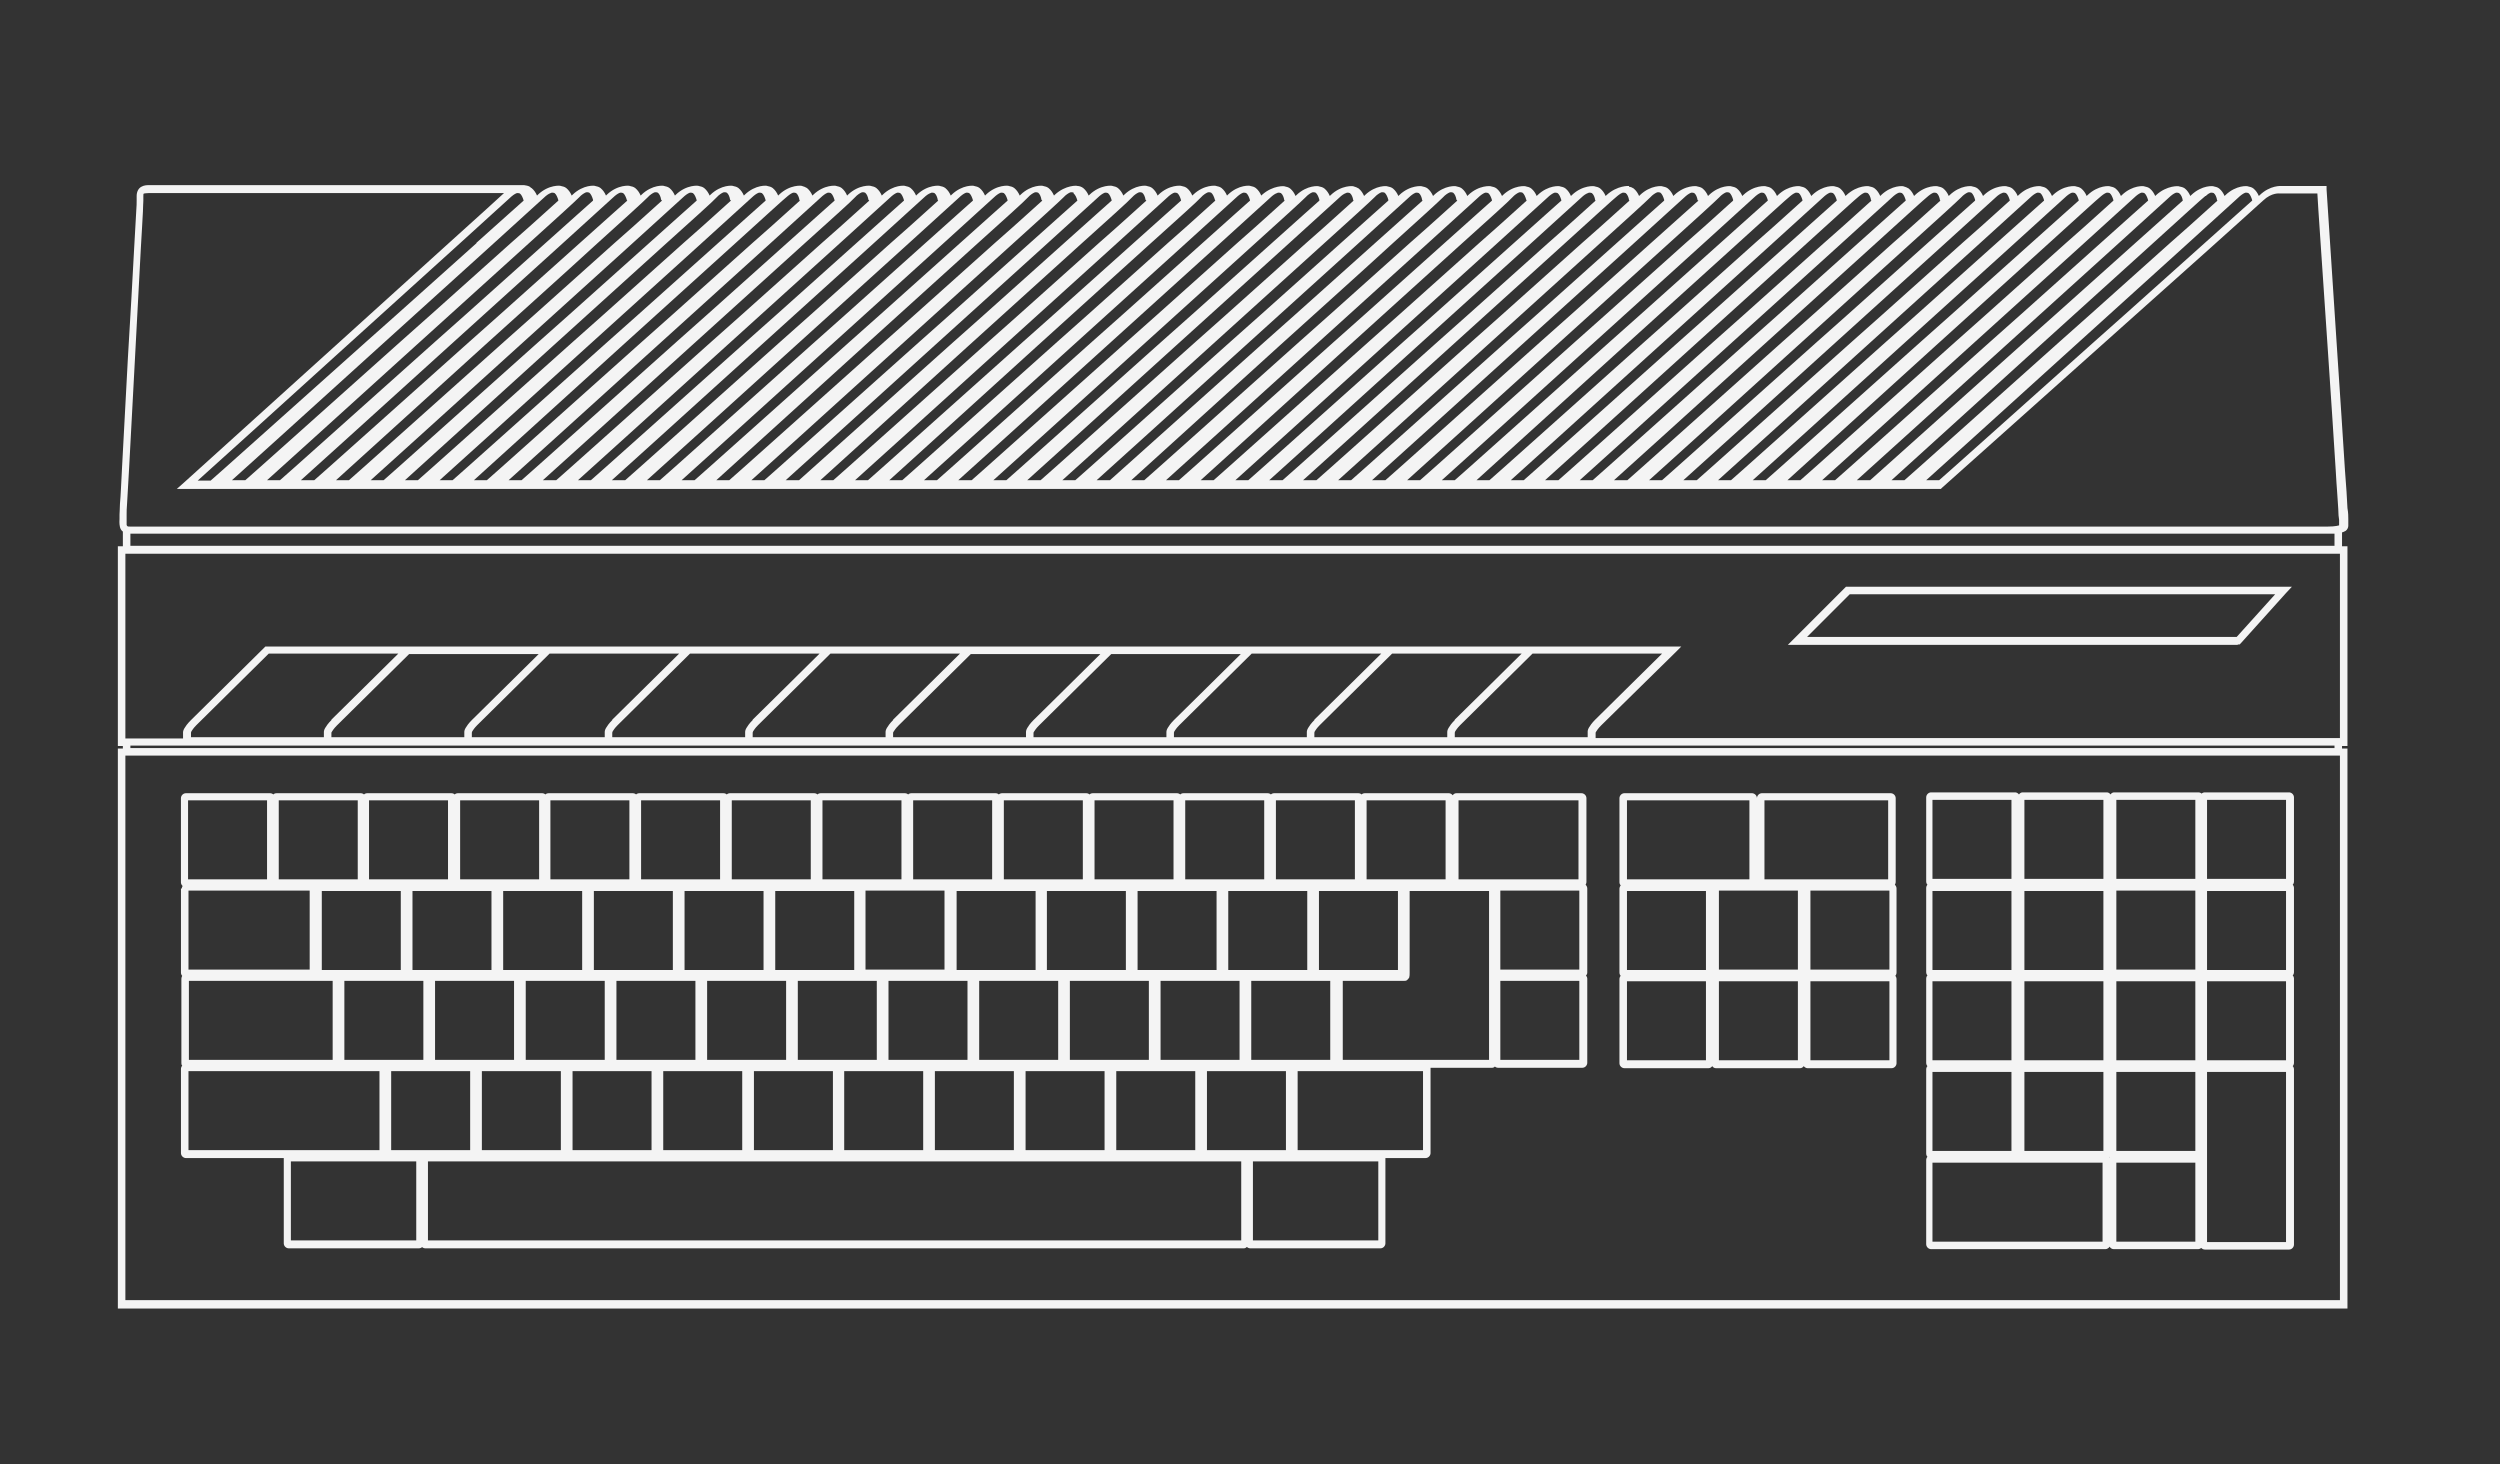<?xml version="1.0" encoding="UTF-8"?>
<svg id="Layer_3" xmlns="http://www.w3.org/2000/svg" version="1.1" xmlns:cc="http://creativecommons.org/ns#" xmlns:dc="http://purl.org/dc/elements/1.1/" xmlns:rdf="http://www.w3.org/1999/02/22-rdf-syntax-ns#" viewBox="0 0 598.2 350.3">
  <rect x="0" y="0" width="598.2" height="350.3" fill="#333333" stroke="none"/>
  <!-- Generator: Adobe Illustrator 29.1.0, SVG Export Plug-In . SVG Version: 2.1.0 Build 142)  -->
  <defs>
    <style>
      .st0 {
        fill: #f4f4f4;
      }
    </style>
  </defs>
  <path class="st0" d="M560.1,125.2s0,0,0,0c0,0,0,0,0,0Z"/>
  <path class="st0" d="M560.4,130.6v-3.2c.3-.1.6-.2.9-.4.4-.3.6-.8.6-1.2,0-.3,0-.5,0-.6,0-.2,0-.2,0-.3,0-.2,0-.4,0-.7,0-.6,0-1.5-.2-2.6-.1-2.2-.3-5.4-.6-9.1-.5-7.5-1.1-17.5-1.8-27.5-1.3-19.9-2.6-39.7-2.6-39.7v-.8h-10.7c-.2,0-2.8-.2-5.3,2.2l-.2.2c-.3-.7-.7-1.3-1.3-1.8-.4-.3-.8-.4-1.3-.5h0c0-.1-2.8-.4-5.4,2.1l-.2.2c-.3-.7-.7-1.3-1.3-1.8-.4-.3-.8-.4-1.3-.5h0c0-.1-2.8-.4-5.4,2.1l-.2.2c-.3-.7-.7-1.3-1.3-1.8-.4-.3-.9-.4-1.4-.5h0c0-.1-2.9-.3-5.5,2.1l-.2.2c-.3-.7-.7-1.3-1.3-1.8-.4-.3-.8-.4-1.3-.5h0c0-.1-2.8-.4-5.4,2.1l-.2.2c-.3-.7-.7-1.3-1.3-1.8-.4-.3-.8-.4-1.3-.5h0c0-.1-2.8-.4-5.4,2.1l-.2.2c-.3-.7-.7-1.3-1.3-1.8-.4-.3-.8-.4-1.3-.5h0c0-.1-2.9-.4-5.5,2.1l-.2.2c-.3-.7-.7-1.3-1.3-1.8-.4-.3-.8-.4-1.3-.5h0c0-.1-2.8-.4-5.4,2.1l-.2.2c-.3-.7-.7-1.3-1.3-1.8-.4-.3-.8-.4-1.3-.5h0c0-.1-2.9-.4-5.5,2.1l-.2.2c-.3-.7-.7-1.3-1.3-1.8-.4-.3-.8-.4-1.3-.5h0c0-.1-2.8-.4-5.4,2.1l-.2.2c-.3-.7-.7-1.3-1.3-1.8-.4-.3-.8-.4-1.3-.5h0c0-.1-2.9-.4-5.5,2.1l-.2.2c-.3-.7-.7-1.3-1.3-1.8-.3-.2-.8-.4-1.2-.5h0c0-.1-2.8-.4-5.4,2.1l-.2.2c-.3-.7-.7-1.3-1.3-1.8-.4-.3-.8-.4-1.3-.5h0c0-.1-2.8-.4-5.5,2.1l-.2.2c-.3-.7-.7-1.3-1.3-1.8-.4-.3-.8-.4-1.3-.5h0c0-.1-2.8-.4-5.4,2.1l-.2.2c-.3-.7-.7-1.3-1.3-1.8-.4-.3-.8-.4-1.3-.5h0c0-.1-2.8-.4-5.4,2.1l-.2.2c-.3-.7-.7-1.3-1.3-1.8-.4-.3-.8-.4-1.3-.5h0c0-.1-2.9-.4-5.5,2.1l-.2.2c-.3-.7-.7-1.3-1.3-1.8-.4-.3-.8-.4-1.3-.5h0c0-.1-2.8-.4-5.4,2.1l-.2.2c-.3-.7-.7-1.3-1.3-1.8-.4-.3-.8-.4-1.3-.5h0c0-.1-2.9-.4-5.5,2.1l-.2.2c-.3-.7-.7-1.3-1.3-1.8-.4-.3-.8-.4-1.3-.5h0c0-.1-2.8-.4-5.4,2.1l-.2.2c-.3-.7-.7-1.3-1.3-1.8-.3-.2-.7-.4-1.1-.4v-.2s-2.8-.2-5.4,2.2l-.2.2c-.3-.7-.7-1.3-1.3-1.8-.4-.3-.8-.4-1.3-.5h0c0-.1-2.9-.4-5.5,2.1l-.2.2c-.3-.7-.7-1.3-1.3-1.8-.4-.3-.8-.4-1.3-.5h0c0-.1-2.8-.4-5.4,2.1l-.2.2c-.3-.7-.7-1.3-1.3-1.8-.4-.3-.8-.4-1.3-.5h0c0-.1-2.9-.4-5.5,2.1l-.2.2c-.3-.7-.7-1.3-1.3-1.8-.4-.3-.8-.4-1.3-.5h0c0-.1-2.9-.4-5.5,2.1l-.2.2c-.3-.7-.7-1.3-1.3-1.8-.4-.3-.8-.4-1.3-.5h0c0-.1-2.8-.4-5.4,2.1l-.2.2c-.3-.7-.7-1.3-1.3-1.8-.4-.3-.8-.4-1.3-.5h0c0-.1-2.9-.4-5.5,2.1l-.2.2c-.3-.7-.7-1.3-1.3-1.8-.4-.3-.8-.4-1.3-.5h0c0-.1-2.8-.4-5.4,2.1l-.2.2c-.3-.7-.7-1.3-1.3-1.8-.3-.2-.8-.4-1.2-.5h0c0-.1-2.9-.4-5.5,2.1l-.2.2c-.3-.7-.7-1.3-1.3-1.8-.4-.3-.8-.4-1.3-.5h0c0-.1-2.8-.4-5.4,2.1l-.2.2c-.3-.7-.7-1.3-1.3-1.8-.4-.3-.8-.4-1.3-.5h0c0-.1-2.8-.3-5.4,2h0c0,0-.2.2-.2.2-.3-.7-.7-1.3-1.3-1.8-.4-.3-.8-.4-1.3-.5h0c0-.1-2.8-.4-5.4,2.1l-.2.2c-.3-.7-.7-1.3-1.3-1.8-.4-.3-.8-.4-1.3-.5h0c0-.1-2.9-.4-5.5,2.1l-.2.2c-.3-.7-.7-1.3-1.3-1.8-.4-.3-.8-.4-1.3-.5h0c0-.1-2.9-.4-5.5,2.1l-.2.2c-.3-.7-.7-1.3-1.3-1.8-.4-.3-.8-.4-1.3-.5h0c0-.1-2.8-.4-5.4,2.1l-.2.2c-.3-.7-.7-1.3-1.3-1.8-.4-.3-.8-.4-1.3-.5h0c0-.1-2.9-.4-5.5,2.1l-.2.2c-.3-.7-.7-1.3-1.3-1.8-.4-.3-.9-.5-1.4-.5h0c0-.1-2.8-.3-5.4,2.1l-.2.2c-.3-.7-.7-1.3-1.3-1.8-.4-.3-.8-.4-1.3-.5h0c0-.1-2.8-.4-5.4,2.1l-.2.2c-.3-.7-.7-1.3-1.3-1.8-.4-.3-.8-.4-1.3-.5h0c0-.1-2.9-.4-5.5,2.1l-.2.2c-.3-.7-.7-1.3-1.3-1.8-.4-.3-.8-.4-1.3-.5h0c0-.1-2.8-.4-5.4,2.1l-.2.2c-.3-.7-.7-1.3-1.3-1.8-.4-.3-.8-.4-1.3-.5h0c0-.1-2.9-.4-5.5,2.1l-.2.2c-.3-.7-.7-1.3-1.3-1.8-.4-.3-.8-.4-1.3-.5h0c0-.1-2.8-.4-5.4,2.1l-.2.2c-.3-.7-.7-1.3-1.3-1.8-.4-.3-.8-.4-1.3-.5h0c0-.1-2.9-.4-5.5,2.1l-.2.2c-.3-.7-.7-1.3-1.3-1.8-.4-.3-.8-.4-1.3-.5h0c0-.1-2.9-.4-5.5,2.1l-.2.2c-.3-.7-.7-1.3-1.3-1.8-.3-.2-.8-.4-1.2-.5h0c0-.1-2.9-.4-5.5,2.1l-.2.2c-.3-.7-.7-1.3-1.3-1.8-.4-.3-.8-.4-1.3-.5h0c0-.1-2.8-.4-5.4,2.1l-.2.2c-.3-.7-.7-1.3-1.3-1.8-.4-.3-.8-.4-1.3-.5h0c0-.1-2.8-.4-5.4,2.1l-.2.2c-.3-.7-.7-1.3-1.3-1.8-.4-.3-.8-.4-1.3-.5h0c0-.1-2.9-.4-5.5,2.1l-.2.2c-.3-.7-.7-1.3-1.3-1.8-.4-.3-.8-.4-1.3-.5h0c0-.1-2.8-.4-5.4,2.1l-.2.2c-.3-.7-.7-1.3-1.3-1.8-.4-.3-.8-.4-1.3-.5h0c0-.1-2.9-.4-5.5,2.1l-.2.2c-.3-.7-.7-1.3-1.3-1.8-.4-.3-.8-.4-1.3-.5h0c0-.1-2.8-.4-5.4,2.1l-.2.2c-.3-.7-.7-1.3-1.3-1.8-.4-.3-.8-.4-1.3-.5h0c0-.1-2.9-.4-5.5,2.1l-.2.2c-.3-.7-.7-1.3-1.3-1.8-.1,0-.3-.2-.4-.3h0c-.5-.3-.9-.3-1.4-.4-.5,0-1.2,0-2,0-1.5,0-3.4,0-5.5,0H35.8c-.7,0-1.3,0-2,.4-.7.4-1.1,1.2-1.1,2.2,0,0,0,.4,0,1,0,.6,0,1.5-.1,2.6-.1,2.2-.3,5.2-.5,8.9-.4,7.2-.9,16.8-1.5,26.3-.5,9.5-1,19-1.4,26.2-.2,3.6-.3,6.6-.5,8.7,0,1.1-.1,1.9-.1,2.5,0,.3,0,.5,0,.7,0,.2,0,.2,0,.3,0,.3-.1,1.1.1,2,.1.4.3.8.7,1.1v3.5h-1.2v47.8h1.2v.6h-1.2v134h533.5v-134h-1.3v-.6h1.3v-47.8h-1.3ZM538.9,48c-1.5,1.3-4.9,4.4-11.3,10.1-7.3,6.5-16.8,15.1-26.3,23.5-18.8,16.8-37,33.1-37.3,33.3h-3.1c1.6-1.4,17.7-16,35.7-32.3,9.4-8.5,18.9-17.1,26.3-23.8,7.3-6.6,12.4-11.3,13.1-11.9.6-.5,1-.7,1.3-.8.3,0,.5,0,.7.1.4.3.7,1,.9,1.7ZM530.6,48c-1.5,1.3-4.9,4.5-11.3,10.1-7.3,6.5-16.8,15.1-26.3,23.5-18.8,16.8-37,33.1-37.3,33.3h-3.1c1.6-1.4,17.6-16,35.6-32.3,9.4-8.5,18.9-17.1,26.3-23.8,7.3-6.6,12.4-11.3,13.2-11.9h.1c.5-.5.9-.7,1.2-.8.3,0,.5,0,.7.1.4.3.7,1,.8,1.7ZM521.5,46.3c.4.3.7,1,.8,1.7-1.5,1.3-4.9,4.4-11.3,10.1-7.3,6.5-16.8,15.1-26.3,23.5-18.8,16.8-37,33.1-37.2,33.3h-3.2c1.6-1.4,17.7-16,35.7-32.3,9.4-8.5,18.9-17.1,26.3-23.8,7.3-6.6,12.4-11.3,13.1-11.9.6-.5,1-.7,1.3-.8.3,0,.5,0,.7.1ZM514,48c-1.5,1.3-4.9,4.4-11.3,10.1-7.3,6.5-16.8,15.1-26.3,23.5-18.8,16.8-37,33.1-37.3,33.3h-3.1c1.6-1.4,17.7-16,35.7-32.3,9.4-8.5,18.9-17.1,26.3-23.8,7.3-6.6,12.4-11.3,13.1-11.9.6-.5,1-.7,1.3-.8.3,0,.5,0,.7.1.4.3.7,1,.9,1.7ZM505.7,48c-1.5,1.3-4.9,4.5-11.3,10.1-7.3,6.5-16.8,15.1-26.3,23.5-18.8,16.8-37,33.1-37.3,33.3h-3.1c1.6-1.4,17.6-16,35.6-32.3,9.4-8.5,18.9-17.1,26.3-23.8,7.3-6.6,12.4-11.3,13.2-11.9.6-.5,1-.7,1.3-.8.3,0,.5,0,.7.1.4.3.7,1,.9,1.7ZM497.4,48c-1.5,1.3-4.9,4.4-11.3,10.1-7.3,6.5-16.8,15.1-26.3,23.5-18.8,16.8-37,33.1-37.3,33.3h-3.1c1.6-1.4,17.7-16,35.7-32.3,9.4-8.5,18.9-17.1,26.3-23.8,7.3-6.6,12.4-11.3,13.1-11.9.6-.5,1-.7,1.3-.8.3,0,.5,0,.7.1.4.3.7,1,.9,1.7ZM489.1,48c-1.5,1.3-4.9,4.4-11.3,10.1-7.3,6.5-16.8,15.1-26.3,23.5-18.8,16.8-37,33.1-37.3,33.3h-3.1c1.6-1.4,17.7-16,35.7-32.3,9.4-8.5,18.9-17.1,26.3-23.8,7.3-6.6,12.4-11.3,13.1-11.9.6-.5,1-.7,1.3-.8.3,0,.5,0,.7.1.4.3.7,1,.9,1.7ZM480.9,48c-1.5,1.3-4.9,4.5-11.3,10.1-7.3,6.5-16.8,15.1-26.3,23.5-18.8,16.8-37,33.1-37.3,33.3h-3.2c1.6-1.4,17.7-16,35.7-32.3,9.4-8.5,18.9-17.1,26.3-23.8,7.3-6.6,12.4-11.3,13.1-11.9.6-.5,1.1-.7,1.4-.8.3,0,.5,0,.7.1.4.3.7,1,.9,1.7ZM472.6,48c-1.5,1.3-4.9,4.4-11.3,10.1-7.3,6.5-16.8,15.1-26.3,23.5-18.8,16.8-37,33.1-37.3,33.3h-3.1c1.6-1.4,17.7-16,35.7-32.3,9.4-8.5,18.9-17.1,26.3-23.8,7.1-6.4,11.7-10.6,12.7-11.6l.4-.4c.6-.5,1-.7,1.3-.8.3,0,.5,0,.7.1.4.3.7,1,.9,1.7ZM464.3,48c-1.5,1.3-4.9,4.5-11.3,10.1-7.3,6.5-16.8,15.1-26.3,23.5-18.8,16.8-37,33.1-37.3,33.3h-3.2c1.6-1.4,17.7-16,35.7-32.3,9.4-8.5,18.9-17.1,26.3-23.8,7.3-6.6,12.4-11.3,13.2-11.9.6-.5,1-.7,1.3-.8.3,0,.5,0,.7.1.4.3.7,1,.8,1.7ZM456,48c-1.5,1.3-4.9,4.4-11.3,10.1-7.3,6.5-16.8,15.1-26.3,23.5-18.8,16.8-37,33.1-37.3,33.3h-3.1c1.6-1.4,17.7-16,35.7-32.3,9.4-8.5,18.9-17.1,26.3-23.8,7.3-6.6,12.4-11.3,13.1-11.9.6-.5,1-.7,1.3-.8.3,0,.5,0,.7.1.4.3.7,1,.9,1.7ZM447.8,48c-1.5,1.3-4.9,4.5-11.3,10.1-7.3,6.5-16.8,15.1-26.3,23.5-18.8,16.8-37,33.1-37.3,33.3h-3.2c1.6-1.4,17.7-16,35.7-32.3,9.4-8.5,18.9-17.1,26.3-23.8,7.3-6.6,12.4-11.3,13.2-11.9.6-.5,1-.7,1.3-.8.3,0,.5,0,.7.1.4.3.7,1,.8,1.7ZM439.5,48c-1.5,1.3-4.9,4.4-11.3,10.1-7.3,6.5-16.8,15.1-26.3,23.5-18.8,16.8-37,33.1-37.3,33.3h-3.1c1.6-1.4,17.7-16,35.7-32.3,9.4-8.5,18.9-17.1,26.3-23.8,7.3-6.6,12.4-11.3,13.1-11.9.6-.5,1-.7,1.3-.8.3,0,.5,0,.7.1.4.3.7,1,.9,1.7ZM431.3,48c-1.5,1.3-4.9,4.5-11.3,10.1-7.3,6.5-16.8,15.1-26.3,23.5-18.8,16.8-37,33.1-37.3,33.3h-3.1c1.6-1.4,17.6-16,35.6-32.3,9.4-8.5,18.9-17.1,26.3-23.8,7.3-6.6,12.4-11.3,13.2-11.9.6-.5,1-.7,1.3-.8.3,0,.5,0,.7.1.4.3.7,1,.9,1.7ZM423,48c-1.5,1.3-4.9,4.4-11.3,10.1-7.3,6.5-16.8,15.1-26.3,23.5-18.8,16.8-37,33.1-37.3,33.3h-3.1c1.6-1.4,17.7-16,35.7-32.3,9.4-8.5,18.9-17.1,26.3-23.8,7.3-6.6,12.4-11.3,13.1-11.9.6-.5,1-.7,1.3-.8.3,0,.5,0,.7.1.4.3.7,1,.9,1.7ZM414.7,48c-1.5,1.3-4.9,4.5-11.3,10.1-7.3,6.5-16.8,15.1-26.3,23.5-18.8,16.8-37,33.1-37.3,33.3h-3.1c1.6-1.4,17.7-16,35.7-32.3,9.4-8.5,18.9-17.1,26.3-23.8,7.1-6.4,11.7-10.6,12.7-11.6l.4-.4c.6-.5,1-.7,1.3-.8.3,0,.5,0,.7.1.4.3.7,1,.9,1.7ZM406.4,48c-1.5,1.3-4.9,4.4-11.3,10.1-7.3,6.5-16.8,15.1-26.3,23.5-18.8,16.8-37,33.1-37.3,33.3h-3.2c1.6-1.4,17.7-16,35.7-32.3,9.4-8.5,18.9-17.1,26.3-23.8,7.3-6.6,12.4-11.3,13.1-11.9.6-.5,1-.7,1.3-.8.3,0,.5,0,.7.1.4.3.7,1,.8,1.7ZM398.2,48c-1.5,1.3-4.9,4.4-11.3,10.1-7.3,6.5-16.8,15.1-26.3,23.5-18.8,16.8-37,33.1-37.3,33.3h-3.1c1.6-1.4,17.7-16,35.7-32.3,9.4-8.5,18.9-17.1,26.3-23.8,7.1-6.4,11.7-10.6,12.7-11.6l.4-.4c.6-.5,1-.7,1.3-.8.3,0,.5,0,.7.1.4.3.7,1,.9,1.7ZM389.9,48c-1.5,1.3-4.9,4.5-11.3,10.1-7.3,6.5-16.8,15.1-26.3,23.5-18.8,16.8-37,33.1-37.3,33.3h-3.2c1.6-1.4,17.7-16,35.7-32.3,9.4-8.5,18.9-17.1,26.3-23.8,7.3-6.6,12.4-11.3,13.2-11.9.6-.5,1-.7,1.3-.8.3,0,.5,0,.7.1.4.3.7,1,.8,1.7ZM381.8,48c-1.5,1.3-4.9,4.5-11.3,10.1-7.3,6.5-16.8,15.1-26.3,23.5-18.8,16.8-37,33.1-37.3,33.3h-3.2c1.6-1.4,17.7-16,35.7-32.3,9.4-8.5,18.9-17.1,26.3-23.8,7.3-6.6,12.4-11.3,13.1-11.9.6-.5,1.1-.7,1.4-.8.3,0,.5,0,.7.1.4.3.7,1,.8,1.7ZM373.6,48c-1.5,1.3-4.9,4.4-11.3,10.1-7.3,6.5-16.8,15.1-26.3,23.5-18.8,16.8-37,33.1-37.3,33.3h-3.1c1.6-1.4,17.7-16,35.7-32.3,9.4-8.5,18.9-17.1,26.3-23.8,7.3-6.6,12.4-11.3,13.1-11.9.6-.5,1-.7,1.3-.8.3,0,.5,0,.7.1.4.3.7,1,.9,1.7ZM365.3,48c-1.5,1.3-4.9,4.5-11.3,10.1-7.3,6.5-16.8,15.1-26.3,23.5-18.8,16.8-37,33.1-37.3,33.3h-3.1c1.6-1.4,17.6-16,35.6-32.3,9.4-8.5,18.9-17.1,26.3-23.8,7.1-6.4,11.8-10.6,12.7-11.6l.4-.4c.6-.5,1-.7,1.3-.8.3,0,.5,0,.7.1.4.3.7,1,.9,1.7ZM357,48c-1.5,1.3-4.9,4.4-11.3,10.1-7.3,6.5-16.8,15.1-26.3,23.5-18.8,16.8-37,33.1-37.3,33.3h-3.1c1.6-1.4,17.7-16,35.7-32.3,9.4-8.5,18.9-17.1,26.3-23.8,7.3-6.6,12.4-11.3,13.1-11.9.6-.5,1-.7,1.3-.8.3,0,.5,0,.7.1.4.3.7,1,.9,1.7ZM348.7,48c-1.5,1.3-4.9,4.5-11.3,10.1-7.3,6.5-16.8,15.1-26.3,23.5-18.8,16.8-37,33.1-37.3,33.3h-3.1c1.6-1.4,17.6-16,35.6-32.3,9.4-8.5,19-17.1,26.3-23.8,7.1-6.4,11.7-10.6,12.7-11.6l.4-.4c.6-.5,1-.7,1.3-.8.3,0,.5,0,.7.1.4.3.7,1,.8,1.7ZM340.4,48c-1.5,1.3-4.9,4.4-11.3,10.1-7.3,6.5-16.8,15.1-26.3,23.5-18.8,16.8-37,33.1-37.2,33.3h-3.2c1.6-1.4,17.7-16,35.7-32.3,9.4-8.5,18.9-17.1,26.3-23.8,7.3-6.6,12.4-11.3,13.1-11.9.6-.5,1-.7,1.3-.8.3,0,.5,0,.7.1.4.3.7,1,.8,1.7ZM332.2,48c-1.5,1.3-4.9,4.4-11.3,10.1-7.3,6.5-16.8,15.1-26.3,23.5-18.8,16.8-37,33.1-37.3,33.3h-3.1c1.6-1.4,17.7-16,35.7-32.3,9.4-8.5,18.9-17.1,26.3-23.8,7.1-6.4,11.7-10.6,12.7-11.6l.4-.4c.6-.5,1-.7,1.3-.8.3,0,.5,0,.7.1.4.3.7,1,.9,1.7ZM323.9,48c-1.5,1.3-4.9,4.5-11.3,10.1-7.3,6.5-16.8,15.1-26.3,23.5-18.8,16.8-37,33.1-37.3,33.3h-3.2c1.6-1.4,17.7-16,35.7-32.3,9.4-8.5,18.9-17.1,26.3-23.8,7.3-6.6,12.4-11.3,13.1-11.9.6-.5,1.1-.7,1.4-.8.3,0,.5,0,.7.1.4.3.7,1,.8,1.7ZM315.7,48c-1.5,1.3-4.9,4.4-11.3,10.1-7.3,6.5-16.8,15.1-26.3,23.5-18.8,16.8-37,33.1-37.3,33.3h-3.1c1.6-1.4,17.7-16,35.7-32.3,9.4-8.5,18.9-17.1,26.3-23.8,7.1-6.4,11.7-10.6,12.7-11.6l.4-.4c.6-.5,1-.7,1.3-.8.3,0,.5,0,.7.1.4.3.7,1,.9,1.7ZM307.4,48c-1.5,1.3-4.9,4.5-11.3,10.1-7.3,6.5-16.8,15.1-26.3,23.5-18.8,16.8-37,33.1-37.3,33.3h-3.2c1.6-1.4,17.7-16,35.7-32.3,9.4-8.5,18.9-17.1,26.3-23.8,7.3-6.6,12.4-11.3,13.1-11.9.6-.5,1.1-.7,1.4-.8.3,0,.5,0,.7.1.4.3.7,1,.8,1.7ZM299.1,48c-1.5,1.3-4.9,4.4-11.3,10.1-7.3,6.5-16.8,15.1-26.3,23.5-18.8,16.8-37,33.1-37.3,33.3h-3.1c1.6-1.4,17.7-16,35.7-32.3,9.4-8.5,18.9-17.1,26.3-23.8,7.3-6.6,12.4-11.3,13.1-11.9.6-.5,1-.7,1.3-.8.3,0,.5,0,.7.1.4.3.7,1,.9,1.7ZM290.8,48c-1.5,1.3-4.9,4.5-11.3,10.1-7.3,6.5-16.8,15.1-26.3,23.5-18.8,16.8-37,33.1-37.3,33.3h-3.1c1.6-1.4,17.6-16,35.6-32.3,9.4-8.5,18.9-17.1,26.3-23.8,7.1-6.4,11.8-10.6,12.7-11.6l.4-.4c.6-.5,1-.7,1.3-.8.3,0,.5,0,.7.1.4.3.7,1,.9,1.7ZM282.6,48c-1.5,1.3-4.9,4.4-11.3,10.1-7.3,6.5-16.8,15.1-26.3,23.5-18.8,16.8-37,33.1-37.3,33.3h-3.1c1.6-1.4,17.7-16,35.7-32.3,9.4-8.5,18.9-17.1,26.3-23.8,7.3-6.6,12.4-11.3,13.1-11.9.6-.5,1-.7,1.3-.8.3,0,.5,0,.7.1.4.3.7,1,.9,1.7ZM274.3,48c-1.5,1.3-4.9,4.5-11.3,10.1-7.3,6.5-16.8,15.1-26.3,23.5-18.8,16.8-37,33.1-37.3,33.3h-3.1c1.6-1.4,17.6-16,35.6-32.3,9.4-8.5,18.9-17.1,26.3-23.8,7.1-6.4,11.8-10.6,12.7-11.6l.4-.4c.6-.5,1-.7,1.3-.8.3,0,.5,0,.7.1.4.3.7,1,.8,1.7ZM266,48c-1.5,1.3-4.9,4.4-11.3,10.1-7.3,6.5-16.8,15.1-26.3,23.5-18.8,16.8-37,33.1-37.2,33.3h-3.2c1.6-1.4,17.7-16,35.7-32.3,9.4-8.5,18.9-17.1,26.3-23.8,7.3-6.6,12.4-11.3,13.1-11.9.6-.5,1-.7,1.3-.8.3,0,.5,0,.7.1.4.3.7,1,.9,1.7ZM256.9,46.3c.4.3.7,1,.9,1.7-1.5,1.3-4.9,4.4-11.3,10.1-7.3,6.5-16.8,15.1-26.3,23.5-18.8,16.8-37,33.1-37.3,33.3h-3.1c1.6-1.4,17.7-16,35.7-32.3,9.4-8.5,18.9-17.1,26.3-23.8,7.1-6.4,11.7-10.6,12.7-11.6l.4-.4c.6-.5,1-.7,1.3-.8.3,0,.5,0,.7.1ZM249.4,48c-1.5,1.3-4.9,4.5-11.3,10.1-7.3,6.5-16.8,15.1-26.3,23.5-18.8,16.8-37,33.1-37.3,33.3h-3.1c1.6-1.4,17.6-16,35.6-32.3,9.4-8.5,18.9-17.1,26.3-23.8,7.1-6.4,11.8-10.6,12.7-11.6l.4-.4c.6-.5,1-.7,1.3-.8.3,0,.5,0,.7.1.4.3.7,1,.8,1.7ZM241.1,48c-1.5,1.3-4.9,4.4-11.3,10.1-7.3,6.5-16.8,15.1-26.3,23.5-18.8,16.8-37,33.1-37.3,33.3h-3.1c1.6-1.4,17.7-16,35.7-32.3,9.4-8.5,18.9-17.1,26.3-23.8,7.3-6.6,12.4-11.3,13.1-11.9.6-.5,1-.7,1.3-.8.3,0,.5,0,.7.1.4.3.7,1,.9,1.7ZM232.8,48c-1.5,1.3-4.9,4.4-11.3,10.1-7.3,6.5-16.8,15.1-26.3,23.5-18.8,16.8-37,33.1-37.3,33.3h-3.1c1.6-1.4,17.7-16,35.7-32.3,9.4-8.5,18.9-17.1,26.3-23.8,7.3-6.6,12.4-11.3,13.1-11.9.6-.5,1-.7,1.3-.8.3,0,.5,0,.7.1.4.3.7,1,.9,1.7ZM224.5,48c-1.5,1.3-4.9,4.5-11.3,10.1-7.3,6.5-16.8,15.1-26.3,23.5-18.8,16.8-37,33.1-37.3,33.3h-3.2c1.6-1.4,17.7-16,35.7-32.3,9.4-8.5,18.9-17.1,26.3-23.8,7.3-6.6,12.4-11.3,13.1-11.9.6-.5,1.1-.7,1.4-.8.3,0,.5,0,.7.1.4.3.7,1,.8,1.7ZM216.3,48c-1.5,1.3-4.9,4.4-11.3,10.1-7.3,6.5-16.8,15.1-26.3,23.5-18.8,16.8-37,33.1-37.3,33.3h-3.1c1.6-1.4,17.7-16,35.7-32.3,9.4-8.5,18.9-17.1,26.3-23.8,7.3-6.6,12.4-11.3,13.1-11.9.6-.5,1-.7,1.3-.8.3,0,.5,0,.7.1.4.3.7,1,.9,1.7ZM208,48c-1.5,1.3-4.9,4.5-11.3,10.1-7.3,6.5-16.8,15.1-26.3,23.5-18.8,16.8-37,33.1-37.3,33.3h-3.2c1.6-1.4,17.7-16,35.7-32.3,9.4-8.5,18.9-17.1,26.3-23.8,7.1-6.4,11.8-10.6,12.7-11.6l.4-.4c.6-.5,1-.7,1.3-.8.3,0,.5,0,.7.1.4.3.7,1,.8,1.7ZM199.7,48c-1.5,1.3-4.9,4.4-11.3,10.1-7.3,6.5-16.8,15.1-26.3,23.5-18.8,16.8-37,33.1-37.3,33.3h-3.1c1.6-1.4,17.7-16,35.7-32.3,9.4-8.5,18.9-17.1,26.3-23.8,7.3-6.6,12.4-11.3,13.1-11.9.6-.5,1-.7,1.3-.8.3,0,.5,0,.7.1.4.3.7,1,.9,1.7ZM191.4,48c-1.5,1.3-4.9,4.5-11.3,10.1-7.3,6.5-16.8,15.1-26.3,23.5-18.8,16.8-37,33.1-37.3,33.3h-3.1c1.6-1.4,17.6-16,35.6-32.3,9.4-8.5,18.9-17.1,26.3-23.8,7.3-6.6,12.4-11.3,13.2-11.9.6-.5,1-.7,1.3-.8.3,0,.5,0,.7.1.4.3.7,1,.8,1.7ZM183.2,48c-1.5,1.3-4.9,4.4-11.3,10.1-7.3,6.5-16.8,15.1-26.3,23.5-18.8,16.8-37,33.1-37.3,33.3h-3.1c1.6-1.4,17.7-16,35.7-32.3,9.4-8.5,18.9-17.1,26.3-23.8,7.3-6.6,12.4-11.3,13.1-11.9.6-.5,1-.7,1.3-.8.3,0,.5,0,.7.1.4.3.7,1,.9,1.7ZM174.9,48c-1.5,1.3-4.9,4.5-11.3,10.1-7.3,6.5-16.8,15.1-26.3,23.5-18.8,16.8-37,33.1-37.3,33.3h-3.1c1.6-1.4,17.6-16,35.6-32.3,9.4-8.5,18.9-17.1,26.3-23.8,7.1-6.4,11.8-10.6,12.7-11.6l.4-.4c.6-.5,1-.7,1.3-.8.3,0,.5,0,.7.1.4.3.7,1,.8,1.7ZM166.7,48c-1.5,1.3-4.9,4.4-11.3,10.1-7.3,6.5-16.8,15.1-26.3,23.5-18.8,16.8-37,33.1-37.3,33.3h-3.1c1.6-1.4,17.7-16,35.7-32.3,9.4-8.5,18.9-17.1,26.3-23.8,7.3-6.6,12.4-11.3,13.1-11.9.6-.5,1-.7,1.3-.8.3,0,.5,0,.7.1.4.3.7,1,.9,1.7ZM158.4,48c-1.5,1.3-4.9,4.5-11.3,10.1-7.3,6.5-16.8,15.1-26.3,23.5-18.8,16.8-37,33.1-37.3,33.3h-3.1c1.6-1.4,17.6-16,35.6-32.3,9.4-8.5,19-17.1,26.3-23.8,7.1-6.4,11.7-10.6,12.7-11.6l.4-.4c.6-.5,1-.7,1.3-.8.3,0,.5,0,.7.1.4.3.7,1,.8,1.7ZM150.1,48c-1.5,1.3-4.9,4.4-11.3,10.1-7.3,6.5-16.8,15.1-26.3,23.5-18.8,16.8-37,33.1-37.3,33.3h-3.2c1.6-1.4,17.7-16,35.7-32.3,9.4-8.5,18.9-17.1,26.3-23.8,7.3-6.6,12.4-11.3,13.1-11.9.6-.5,1-.7,1.3-.8.3,0,.5,0,.7.1.4.3.7,1,.9,1.7ZM141.9,48c-1.5,1.3-4.9,4.4-11.3,10.1-7.3,6.5-16.8,15.1-26.3,23.5-18.8,16.8-37,33.1-37.3,33.3h-3.1c1.6-1.4,17.7-16,35.7-32.3,9.4-8.5,18.9-17.1,26.3-23.8,7.1-6.4,11.7-10.6,12.7-11.6l.4-.4c.6-.5,1-.7,1.3-.8.3,0,.5,0,.7.1.4.3.7,1,.9,1.7ZM133.6,48c-1.5,1.3-4.9,4.5-11.3,10.1-7.3,6.5-16.8,15.1-26.3,23.5-18.8,16.8-37,33.1-37.3,33.3h-3.2c1.6-1.4,17.7-16,35.7-32.3,9.4-8.5,18.9-17.1,26.3-23.8,7.3-6.6,12.4-11.3,13.1-11.9.6-.5,1.1-.7,1.4-.8.3,0,.5,0,.7.1.4.3.7,1,.9,1.7ZM114,58.2c-7.3,6.5-16.8,15.1-26.3,23.5-18.8,16.8-37,33.1-37.3,33.3h-3.1c1.6-1.4,17.7-16,35.7-32.3,9.4-8.5,18.9-17.1,26.3-23.8,7.3-6.6,12.4-11.3,13.1-11.9.6-.5,1-.7,1.3-.8.3,0,.5,0,.7.1.4.3.7,1,.9,1.7-1.5,1.3-4.9,4.4-11.3,10.1ZM30.3,124c0,0,0,0,0-.2,0-.2,0-.4,0-.7,0-.6,0-1.5.1-2.5.1-2.1.3-5.1.5-8.7.4-7.2.9-16.7,1.4-26.2.5-9.5,1-19.1,1.4-26.3.2-3.6.4-6.6.5-8.8,0-1.1.1-2,.1-2.6,0-.6,0-.9,0-1.1,0-.6,0-.5.2-.6.1,0,.5-.1,1.1-.1h80.3c1.7,0,3.4,0,4.7,0-1.2,1.1-6,5.5-12.8,11.6-7.3,6.6-16.8,15.2-26.3,23.8-18.9,17.1-37.4,33.8-37.4,33.8l-1.8,1.6h413.8s2.1,0,2.1,0h6.2l.3-.3s18.6-16.6,37.5-33.5c9.5-8.5,19-17,26.3-23.5,7.3-6.5,12.3-11.1,13-11.7,2.1-2,4-1.7,4-1.7h9c0,.8,1.3,19.4,2.6,38.9.7,10,1.3,19.9,1.8,27.5.2,3.8.5,6.9.6,9.1,0,1.1.1,2,.2,2.6,0,.3,0,.6,0,.7,0,.1,0,.2,0,.3,0,.2,0,.3,0,.3,0,0-.8.3-2.7.3H31.1c-.4,0-.5,0-.6-.1,0,0-.1,0-.2-.3,0-.3,0-.9,0-1.4ZM31.2,127.7h526.2c.4,0,.8,0,1.2,0v2.9H31.2v-2.9ZM559.9,176.6h-178.1v-1.3s0,0,.1-.2c.2-.3.5-.8,1.2-1.5,1.8-1.8,17.6-17.3,17.6-17.3l1.6-1.6H63.5s-.3.3-.3.3c0,0-15.6,15.4-17.6,17.4-.8.8-1.2,1.4-1.5,1.9-.3.5-.3.9-.3.9h0v1.5h-13.8v-44.2h529.9v44.2ZM379.9,175.1h0v1.3h-31.8v-1.1s0,0,.1-.3c.2-.3.5-.8,1.2-1.5,1.7-1.7,15.3-15.1,17.3-17.1h31c-2.3,2.3-14.2,14-16,15.8-.8.8-1.2,1.4-1.5,1.9-.3.5-.3.9-.3.9ZM348.1,172.3c-.8.8-1.2,1.4-1.5,1.9-.3.5-.3.9-.3.9h0v1.3h-31.8v-1.1s0,0,.1-.3c.2-.3.5-.8,1.2-1.5,1.7-1.7,15.3-15.1,17.3-17.1h31c-4,4-14.4,14.2-16,15.8ZM314.5,172.3c-.8.8-1.2,1.4-1.5,1.9-.3.5-.3.9-.3.9h0v1.3h-31.8v-1.1s0,0,.1-.3c.2-.3.5-.8,1.2-1.5,1.7-1.7,15.3-15.1,17.3-17.1h31c-4,4-14.4,14.2-16,15.8ZM280.9,172.3c-.8.8-1.2,1.4-1.5,1.9-.3.5-.3.9-.3.9h0v1.3h-31.8v-1.1s0,0,.1-.2c.2-.3.5-.8,1.2-1.5,1.7-1.7,15.3-15.1,17.3-17.1h31c-4,4-14.4,14.2-16,15.8ZM247.3,172.3c-.8.8-1.2,1.4-1.5,1.9s-.3.9-.3.9h0v1.3h-31.8v-1.1s0,0,.1-.2c.2-.3.5-.8,1.2-1.5,1.7-1.7,15.3-15.1,17.3-17.1h31c-4,4-14.4,14.2-16,15.8ZM213.7,172.3c-.8.8-1.2,1.4-1.5,1.9-.3.5-.3.9-.3.9h0v1.3h-31.8v-1.1s0,0,.1-.3c.2-.3.5-.8,1.2-1.5,1.7-1.7,15.3-15.1,17.3-17.1h31c-4,4-14.4,14.2-16,15.8ZM180.1,172.3c-.8.8-1.2,1.4-1.5,1.9-.3.5-.3.9-.3.9h0v1.3h-31.8v-1.1s0,0,.1-.3c.2-.3.5-.8,1.2-1.5,1.7-1.7,15.3-15.1,17.3-17.1h31c-4,4-14.4,14.2-16,15.8ZM146.5,172.3c-.8.8-1.2,1.4-1.5,1.9-.3.5-.3.9-.3.9h0v1.3h-31.8v-1.1s0,0,.1-.3c.2-.3.5-.8,1.2-1.5,1.7-1.7,15.3-15.1,17.3-17.1h31c-4,4-14.4,14.2-16,15.8ZM112.9,172.3c-.8.8-1.2,1.4-1.5,1.9-.3.5-.3.9-.3.9h0v1.3h-31.8v-1.1s0,0,.1-.2c.2-.3.5-.8,1.2-1.5,1.7-1.7,15.3-15.1,17.3-17.1h31c-4,4-14.4,14.2-16,15.8ZM79.3,172.3c-.8.8-1.2,1.4-1.5,1.9s-.3.9-.3.9h0v1.3h-31.8v-1.1s0,0,.1-.3c.2-.3.5-.8,1.2-1.5,1.8-1.8,16.8-16.6,17.3-17.1h31c-4,4-14.4,14.2-16,15.8ZM559.9,311.1H30v-130.3h529.9v130.3ZM558.6,179H31.2v-.6h527.4v.6Z"/>
  <path class="st0" d="M535.5,154.2h.4l.3-.3,10.8-12,1.4-1.5h-106.7l-.3.3-12,12-1.6,1.6h107.6ZM442.5,142.2h101.9l-9.2,10.2h-102.8l10.2-10.2Z"/>
  <path class="st0" d="M43.3,212.6v20.1c0,.3.1.6.3.8-.1.2-.2.4-.2.7v20.1c0,.2,0,.5.2.7-.2.2-.3.5-.3.8v20.1c0,.7.6,1.2,1.2,1.2h23.4c0,0,0,.2,0,.3v20.1c0,.7.6,1.2,1.2,1.2h31.1c.3,0,.6-.1.8-.3.2.2.5.3.8.3h195.8c.3,0,.5-.1.7-.3h.1c.2.2.5.3.8.3h31.1c.7,0,1.2-.6,1.2-1.2v-20.1c0,0,0-.2,0-.3h9.6c.7,0,1.2-.6,1.2-1.2v-20.1c0,0,0-.2,0-.3h14.7c.3,0,.5-.1.7-.3.2.2.5.3.8.3h20.1c.7,0,1.2-.6,1.2-1.2v-20.1c0-.3-.1-.5-.3-.8.2-.2.3-.4.3-.7v-20.1c0-.4-.2-.7-.4-.9.1-.2.2-.4.2-.6v-20.1c0-.7-.6-1.2-1.2-1.2h-29.9c-.4,0-.7.2-.9.5-.2-.3-.6-.5-.9-.5h-20.1c-.3,0-.6.1-.8.3-.2-.2-.5-.3-.8-.3h-20.1c-.3,0-.6.1-.8.3-.2-.2-.5-.3-.8-.3h-20.1c-.3,0-.6.1-.8.3-.2-.2-.5-.3-.8-.3h-20.1c-.3,0-.6.1-.8.3-.2-.2-.5-.3-.8-.3h-20.1c-.3,0-.6.1-.8.3-.2-.2-.5-.3-.8-.3h-20.1c-.3,0-.6.1-.8.3-.2-.2-.5-.3-.8-.3h-20.1c-.3,0-.6.1-.8.3-.2-.2-.5-.3-.8-.3h-20.1c-.3,0-.6.1-.8.3-.2-.2-.5-.3-.8-.3h-20.1c-.3,0-.6.1-.8.3-.2-.2-.5-.3-.8-.3h-20.1c-.3,0-.6.1-.8.3-.2-.2-.5-.3-.8-.3h-20.1c-.3,0-.6.1-.8.3-.2-.2-.5-.3-.8-.3h-20.1c-.3,0-.6.1-.8.3-.2-.2-.5-.3-.8-.3h-20.1c-.3,0-.6.1-.8.3-.2-.2-.5-.3-.8-.3h-20.1c-.7,0-1.2.6-1.2,1.2v20.1c0,.3.1.6.4.9-.1.2-.2.4-.2.6ZM315.6,232.1v-18.9h18.9v18.9h-18.9ZM104.1,253.6v-18.9h18.9v18.9h-18.9ZM125.8,234.7h18.9v18.9h-18.9v-18.9ZM147.5,253.6v-18.9h18.9v18.9h-18.9ZM169.2,253.6v-18.9h18.9v18.9h-18.9ZM190.9,253.6v-18.9h18.9v18.9h-18.9ZM212.6,253.6v-18.9h18.9v18.9h-18.9ZM234.3,253.6v-18.9h18.9v18.9h-18.9ZM256,253.6v-18.9h18.9v18.9h-18.9ZM277.7,253.6v-18.9h18.9v18.9h-18.9ZM82.4,234.7h18.9v18.9h-18.9v-18.9ZM93.6,256.3h18.9v18.9h-18.9v-18.9ZM115.3,256.3h18.9v18.9h-18.9v-18.9ZM137,256.3h18.9v18.9h-18.9v-18.9ZM158.7,256.3h18.9v18.9h-18.9v-18.9ZM180.4,256.3h18.9v18.9h-18.9v-18.9ZM202,256.3h18.9v18.9h-18.9v-18.9ZM223.7,256.3h18.9v18.9h-18.9v-18.9ZM245.4,256.3h18.9v18.9h-18.9v-18.9ZM267.1,256.3h18.9v18.9h-18.9v-18.9ZM288.8,256.3h18.9v18.9h-18.9v-18.9ZM299.4,253.6v-18.9h18.9v18.9h-18.9ZM312.8,232.1h-18.9v-18.9h18.9v18.9ZM291.1,232.1h-18.9v-18.9h18.9v18.9ZM269.4,232.1h-18.9v-18.9h18.9v18.9ZM247.8,232.1h-18.9v-18.9h18.9v18.9ZM226,231.7v.3h-18.9v-18.9h18.9v18.6ZM204.4,232.1h-18.9v-18.9h18.9v18.9ZM182.7,232.1h-18.9v-18.9h18.9v18.9ZM161,232.1h-18.9v-18.9h18.9v18.9ZM139.3,232.1h-18.9v-18.9h18.9v18.9ZM117.6,232.1h-18.9v-18.9h18.9v18.9ZM95.9,232.1h-18.9v-18.9h18.9v18.9ZM45.2,234.7h34.4v18.9h-34.4v-18.9ZM74.1,213.1v18.9h-29v-18.9h29ZM377.9,213.1v18.9h-18.9v-18.9h18.9ZM45.1,256.3h45.7v18.9h-45.7v-18.9ZM99.6,296.8h-30v-18.9h30v18.9ZM297,296.5v.3H102.4v-18.9h194.6v18.6ZM329.8,296.8h-30v-18.9h30v18.9ZM340.5,275.2h-30v-18.9h30v18.9ZM356.3,253.3v.3h-35v-18.9h14.7c.2,0,.5,0,.7-.2.2-.2.4-.4.5-.6.1-.4.1-.7.1-1.2v-19.5h19v40.2ZM377.9,253.6h-18.9v-18.9h18.9v18.9ZM349,191.5h28.7v18.9h-28.7v-18.9ZM327,191.5h18.9v18.9h-18.9v-18.9ZM305.3,191.5h18.9v18.9h-18.9v-18.9ZM283.6,191.5h18.9v18.9h-18.9v-18.9ZM261.9,191.5h18.9v18.9h-18.9v-18.9ZM240.2,191.5h18.9v18.9h-18.9v-18.9ZM218.5,191.5h18.9v18.9h-18.9v-18.9ZM196.8,191.5h18.9v18.9h-18.9v-18.9ZM175.1,191.5h18.9v18.9h-18.9v-18.9ZM153.4,191.5h18.9v18.9h-18.9v-18.9ZM131.7,191.5h18.9v18.9h-18.9v-18.9ZM110.1,191.5h18.9v18.9h-18.9v-18.9ZM88.3,191.5h18.9v18.9h-18.9v-18.9ZM66.7,191.5h18.9v18.9h-18.9v-18.9ZM45,191.5h18.9v18.9h-18.9v-18.9Z"/>
  <path class="st0" d="M388.7,255.6h20.1c.4,0,.7-.2.9-.5.2.3.5.5.9.5h20.1c.4,0,.7-.2.9-.5.2.3.6.5.9.5h20.1c.7,0,1.2-.6,1.2-1.2v-20.1c0-.3-.1-.6-.3-.8.2-.2.3-.5.3-.8v-20.1c0-.4-.2-.7-.4-.9.1-.2.2-.4.2-.6v-20.1c0-.7-.6-1.2-1.2-1.2h-30.8c-.7,0-1.2.6-1.2,1.2,0-.7-.6-1.2-1.2-1.2h-30.5c-.7,0-1.2.6-1.2,1.2v20.1c0,.3.1.5.3.8-.2.2-.3.5-.3.7v20.1c0,.3.1.6.3.8-.2.2-.3.5-.3.8v20.1c0,.7.6,1.2,1.2,1.2ZM420.5,211.3h-.1c0,0,0-.2,0-.3,0,0,0,.2,0,.3ZM389.3,232.1v-18.9h18.9v18.9h-18.9ZM409.7,233.4s0,0,0,0c0,0,0,0,0,0,0,0,0,0,0,0,0,0,0,0,0,0ZM452.1,213.1v18.9h-18.9v-18.9h18.9ZM430.2,213.1v18.9h-18.9v-18.9h18.9ZM431.7,233.4s0,0,0,0c0,0,0,0,0,0,0,0,0,0,0,0,0,0,0,0,0,0ZM408.2,253.7h-18.9v-18.9h18.9v18.9ZM430.2,253.7h-18.9v-18.9h18.9v18.9ZM452.1,253.7h-18.9v-18.9h18.9v18.9ZM422.2,191.5h29.6v18.9h-29.6v-18.9ZM389.3,191.5h29.3v18.9h-29.3v-18.9Z"/>
  <path class="st0" d="M461.9,298.9h41.9c.4,0,.8-.3,1-.6.2.4.6.6,1,.6h20.1c.3,0,.6-.1.8-.3.2.2.5.4.9.4h20.1c.7,0,1.2-.6,1.2-1.2v-41.9c0-.3-.1-.6-.3-.8.2-.2.3-.5.3-.8v-20.1c0-.3-.1-.6-.3-.8.2-.2.3-.5.3-.8v-20.1c0-.3-.1-.6-.3-.8.2-.2.3-.5.3-.8v-20.1c0-.7-.6-1.2-1.2-1.2h-20.1c-.3,0-.6.1-.8.3-.2-.2-.5-.3-.8-.3h-20.1c-.4,0-.7.2-.9.5-.2-.3-.5-.5-.9-.5h-20.1c-.4,0-.7.2-.9.5-.2-.3-.6-.5-.9-.5h-20.1c-.7,0-1.2.6-1.2,1.2v20.1c0,.3.1.6.3.8-.2.2-.3.5-.3.8v20.1c0,.3.1.6.3.8-.2.2-.3.5-.3.8v20.1c0,.3.1.6.3.8-.2.2-.3.5-.3.8v20.1c0,.3.1.6.3.8-.2.2-.3.5-.3.8v20.1c0,.7.6,1.2,1.2,1.2ZM462.4,232.1v-18.9h18.9v18.9h-18.9ZM484.4,232.1v-18.9h18.9v18.9h-18.9ZM506.4,213.1h18.9v18.9h-18.9v-18.9ZM528.1,232.1v-18.9h18.9v18.9h-18.9ZM547,234.8v18.9h-18.9v-18.9h18.9ZM506.4,256.5h18.9v18.9h-18.9v-18.9ZM482.9,255.1s0,0,0,0c0,0,0,0,0,0,0,0,0,0,0,0,0,0,0,0,0,0ZM484.4,253.7v-18.9h18.9v18.9h-18.9ZM503.3,275.4h-18.9v-18.9h18.9v18.9ZM504.8,255.1s0,0,0,0c0,0,0,0,0,0,0,0,0,0,0,0,0,0,0,0,0,0ZM506.4,234.8h18.9v18.9h-18.9v-18.9ZM504.9,233.4s0,0,0,0c0,0,0,0,0,0,0,0,0,0,0,0,0,0,0,0,0,0ZM482.9,233.4s0,0,0,0c0,0,0,0,0,0,0,0,0,0,0,0,0,0,0,0,0,0ZM462.4,234.8h18.9v18.9h-18.9v-18.9ZM462.4,256.5h18.9v18.9h-18.9v-18.9ZM504.7,276.9s0,0,.1-.1c0,0,0,0,0,0,0,0,0,.1-.1.2,0,0,0,0,0,0ZM504.9,211.7s0,0,0,0c0,0,0,0,0,0,0,0,0,0,0,0,0,0,0,0,0,0ZM483,211.7s0,0,0,0c0,0,0,0,0,0,0,0,0,0,0,0,0,0,0,0,0,0ZM503.1,297.1h-40.7v-18.9h40.7v18.9ZM525.3,297.1h-18.9v-18.9h18.9v18.9ZM547,297.2h-18.9v-40.7h18.9v40.7ZM528.1,191.4h18.9v18.9h-18.9v-18.9ZM525.3,191.4v18.9h-18.9v-18.9h18.9ZM484.4,191.4h18.9v18.9h-18.9v-18.9ZM462.4,191.4h18.9v18.9h-18.9v-18.9Z"/>
</svg>